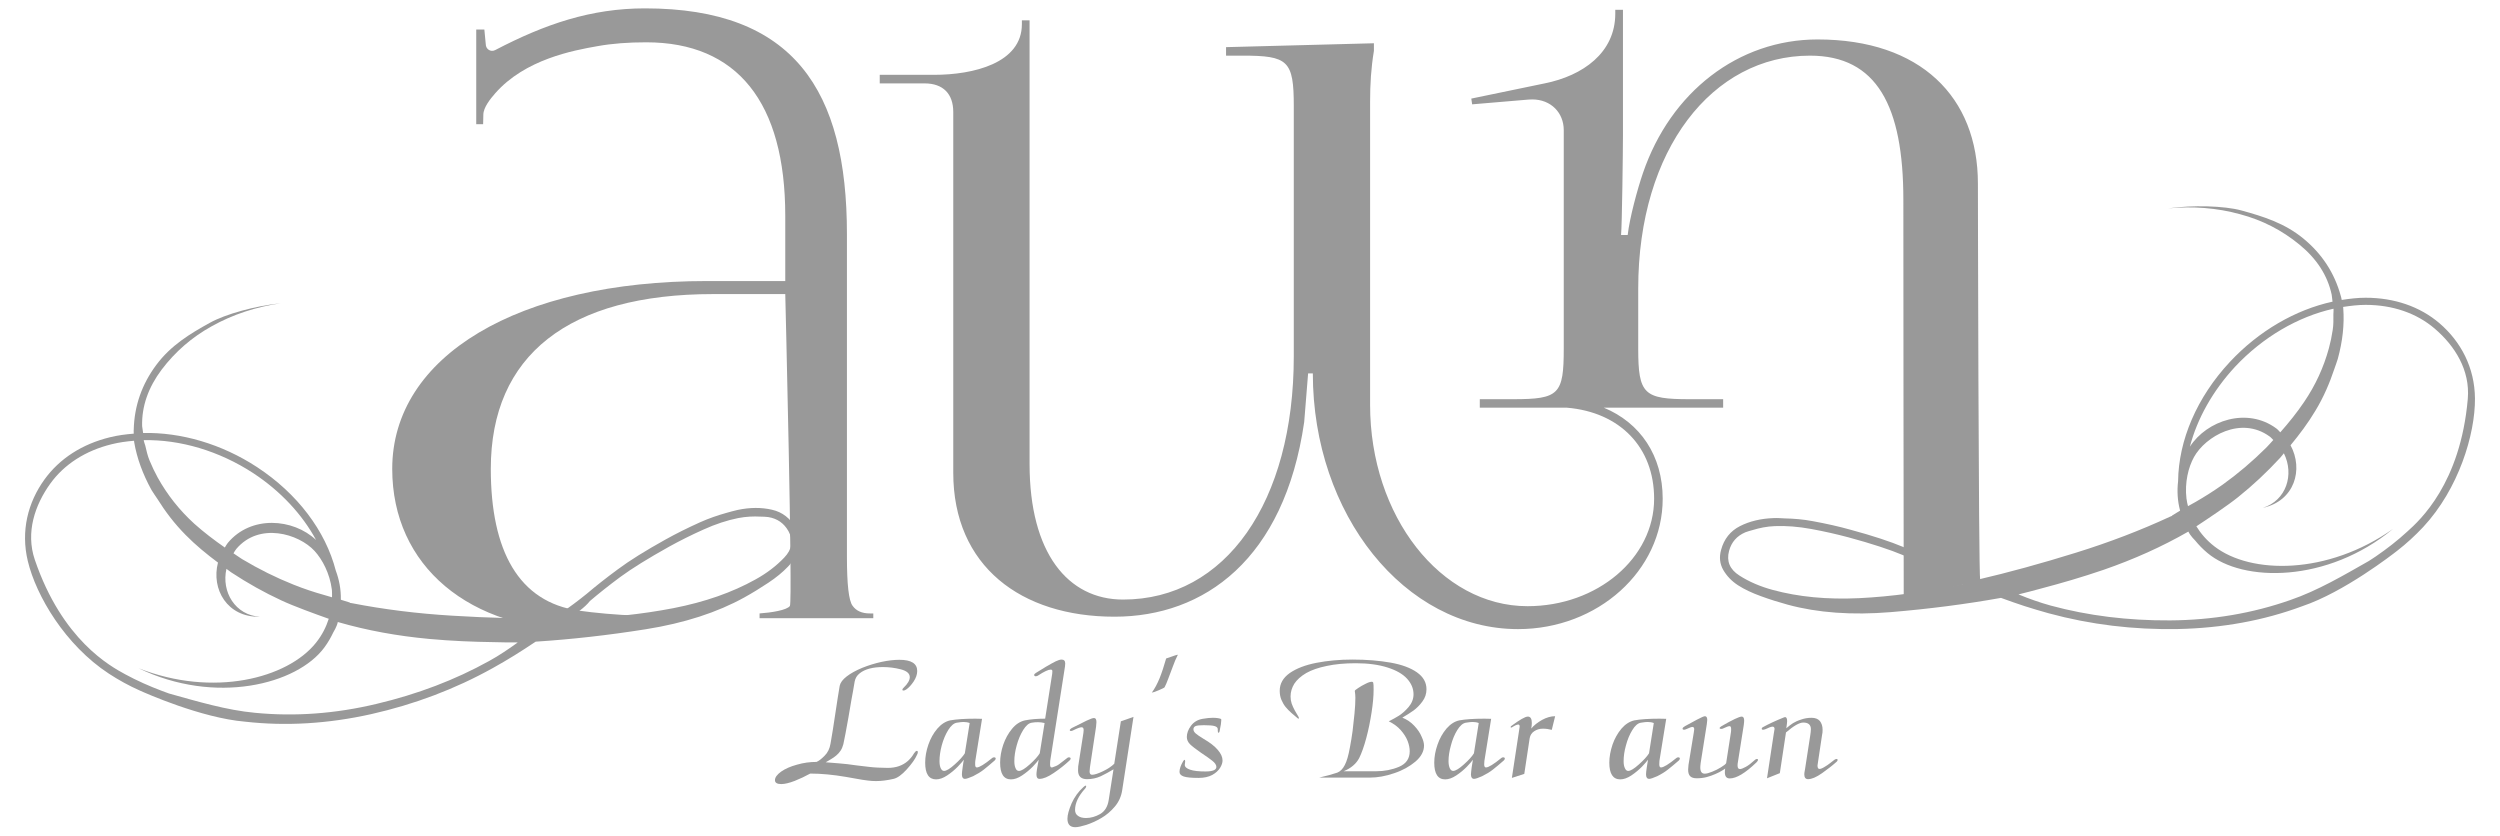 <?xml version="1.0" encoding="utf-8"?>
<!-- Generator: Adobe Illustrator 16.0.0, SVG Export Plug-In . SVG Version: 6.00 Build 0)  -->
<!DOCTYPE svg PUBLIC "-//W3C//DTD SVG 1.1//EN" "http://www.w3.org/Graphics/SVG/1.1/DTD/svg11.dtd">
<svg version="1.1" id="レイヤー_1" xmlns="http://www.w3.org/2000/svg" xmlns:xlink="http://www.w3.org/1999/xlink" x="0px"
	 y="0px" width="969.341px" height="323.979px" viewBox="15.329 338.011 969.341 323.979"
	 enable-background="new 15.329 338.011 969.341 323.979" xml:space="preserve">
<g>
	<g>
		<path fill="#999999" d="M782.237,409.188c0-33.533-22.233-55.879-62.169-55.879c-30.708,0-56.975,20.358-67.706,51.791
			c-2.156,6.305-5.168,17.407-5.921,24.036h-2.569c0.369-3.307,0.739-32.923,0.739-38.83v-48.498h-2.98v1.506
			c0,15.148-12.565,24.05-27.387,27.03l-28.438,5.893l0.327,2.228l21.85-1.845c0.481-0.027,0.963-0.057,1.433-0.057
			c7.34,0,12.238,5.224,12.238,11.897v84.728c0,17.747-1.832,19.606-19.578,19.606H589.1v3.293h33.749
			c20.525,1.719,33.844,15.318,33.844,35.296c0,23.015-22.006,41.669-49.095,41.669c-33.689,0-61.033-34.954-61.033-78.057V377.358
			c0-6.672,0.369-12.946,1.478-19.621v-2.952l-57.33,1.506v3.293h6.306c17.745,0,19.959,1.874,19.959,19.621v96.938
			c0,56.588-26.463,94.34-66.188,94.34c-21.464,0-36.258-18.129-36.258-52.542V377.358v-31.459h-2.982v1.49
			c0,15.148-18.868,19.635-34.045,19.635h-21.069v3.321h17.378c7.212,0,11.129,4.06,11.129,11.104v139.827
			c0,36.244,26.265,55.851,62.497,55.851c34.784,0,65.845-22.188,73.57-75.458l1.519-18.867h1.833
			c0,54.731,35.662,99.139,79.561,99.139c30.95,0,56.093-22.658,56.093-50.556c0-16.654-8.677-29.432-22.815-35.296h46.254v-3.293
			H670.49c-17.745,0-19.962-1.858-19.962-19.606v-23.324c0-53.993,28.837-90.281,66.586-90.281
			c25.967,0,36.216,19.563,36.216,55.879c0,0,0.086,154.097,0.144,154.893l29.646-7.326
			C782.464,560.189,782.237,409.188,782.237,409.188z"/>
		<path fill="#999999" d="M961.165,463.307c-7.568-6.444-17.479-9.853-28.609-9.853c-3.065,0-6.159,0.37-9.255,0.852
			c-0.169-0.823-0.312-1.518-0.354-1.518c-2.429-8.929-7.312-16.383-14.537-22.305c-7.228-5.948-15.52-8.545-24.021-10.875
			c-6.688-1.83-18.898-2.129-28.438-0.794c9.568-0.923,18.938-0.227,27.997,2.272c8.518,2.27,16.213,6.218,22.913,11.726
			c6.759,5.523,10.932,11.954,12.552,19.464c0,0,0.171,1.291,0.327,2.697c-14.396,3.139-28.637,11.387-39.795,23.356
			c-12.808,13.713-19.905,30.38-20.089,46.281c-0.439,3.721-0.241,7.581,0.779,11.388l-3.121,1.902
			c0.043,0.027,0.043,0.086,0.057,0.099c-0.3,0.128-0.596,0.255-0.854,0.354c-11.328,5.252-23.453,9.91-36.472,13.956
			c-13.359,4.159-26.052,7.652-38.148,10.464c-0.88-0.342-1.59-0.723-2.441-1.08c-4.315-1.718-8.49-3.437-12.338-5.252
			c-4.019-2.018-8.646-4.089-13.842-6.275c-5.195-2.185-12.096-4.459-20.615-6.757c-4.513-1.28-9.425-2.358-14.622-3.323
			c-3.748-0.711-7.325-0.995-10.932-1.079c-1.419-0.059-2.868-0.2-4.346-0.114c-4.913,0.172-9.256,1.222-12.975,3.109
			c-3.691,1.874-6.189,4.968-7.326,9.214c-0.795,2.866-0.483,5.437,0.837,7.778c1.378,2.358,3.251,4.332,5.722,5.937
			c2.456,1.591,5.452,2.997,8.915,4.246c3.494,1.278,6.9,2.342,10.337,3.28c11.67,3.179,24.972,4.129,39.963,2.896
			c15.008-1.251,29.263-3.11,42.749-5.523c3.039,1.122,6.104,2.186,9.17,3.194c3.124,1.009,6.22,1.9,9.343,2.783
			c16.213,4.401,32.909,6.417,50.086,6.104c17.208-0.369,33.266-3.293,48.229-8.858c16.199-5.452,34.912-20.02,36.784-21.48
			c3.579-2.768,6.943-5.864,10.081-9.201c13.744-14.751,20.189-35.932,20.089-49.873
			C974.865,480.501,969.483,470.434,961.165,463.307z M736.167,569.941c-12.381,0.583-23.511-0.481-33.476-3.193
			c-4.814-1.306-9.158-3.151-12.905-5.565c-3.778-2.386-5.11-5.593-4.032-9.597c0.922-3.408,3.038-5.792,6.331-7.198
			c0.866-0.354,1.891-0.583,2.84-0.867c2.612-0.795,5.395-1.392,8.576-1.519c4.314-0.171,9.043,0.185,14.097,1.108
			c5.096,0.936,9.924,2.043,14.467,3.251c9.115,2.47,16.156,4.797,21.226,6.929c5.067,2.156,9.613,4.228,13.643,6.272
			c1.279,0.953,2.868,1.847,4.757,2.671c0.582,0.212,0.895,0.369,1.377,0.594c1.25,0.597,2.556,1.165,3.522,1.62
			C762.021,567.515,748.563,569.346,736.167,569.941z M881.93,480.23c10.79-11.527,24.434-19.448,38.161-22.516
			c0.029,0.141,0.043,0.284,0.043,0.284c0.042,0.625-0.07,1.207-0.07,1.831c0.027,2.088,0.058,4.16-0.257,6.09
			c-0.369,2.485-0.852,4.827-1.477,7.099c-2.016,7.411-5.196,14.338-9.569,20.784c-2.825,4.204-5.977,8.091-9.285,11.841
			c-0.511-0.511-0.907-1.05-1.532-1.506c-11.288-8.348-26.876-3.18-33.521,7.069C867.266,500.348,873.27,489.586,881.93,480.23z
			 M863.7,534.266c-0.197-0.839-0.453-1.648-0.51-2.485c-0.028-0.155-0.058-0.298-0.085-0.439
			c-0.738-6.277,0.737-12.182,2.923-16.127c4.401-7.966,18.173-16.07,29.317-7.966c0.554,0.383,0.953,0.922,1.42,1.363
			c-0.881,0.951-1.747,2.003-2.669,2.911c-5.438,5.409-11.118,10.223-16.995,14.426c-3.606,2.555-7.054,4.711-10.448,6.671
			C865.689,533.186,864.581,533.783,863.7,534.266z M903.367,570.667c-14.65,5.14-30.185,7.78-46.581,7.894
			c-16.354,0.101-31.789-1.803-46.295-5.736c-2.273-0.625-4.374-1.306-6.333-1.987c-1.945-0.68-4.019-1.449-6.19-2.355
			c2.896-0.653,5.964-1.562,8.943-2.329c7.753-2.045,15.702-4.345,24.078-7.211c11.643-4.031,22.546-8.915,32.654-14.71
			c0,0,0.17-0.099,0.198-0.112c0.767,1.676,2.627,3.463,2.627,3.463c1.378,1.69,2.925,3.294,4.786,4.855
			c13.685,11.499,46.51,11.67,71.922-9.34c-25.385,17.944-55.143,17.632-69.182,6.814c-3.139-2.413-5.325-5.056-7.058-7.824
			c4.431-2.909,12.237-8.135,16.171-11.313c5.693-4.545,11.131-9.641,16.313-15.248c0.525-0.539,0.938-1.192,1.449-1.761
			c4.116,8.249,0.938,18.313-8.148,21.152c12.338-2.696,15.815-14.878,10.733-24.263c3.491-4.216,6.814-8.645,9.639-13.388
			c3.224-5.308,5.522-10.759,7.37-16.27c0.396-1.264,0.951-2.542,1.306-3.817c1.874-6.83,2.598-13.333,2.13-19.565
			c0,0-0.015-0.299-0.058-0.596c2.924-0.44,5.821-0.796,8.716-0.796c10.45,0,19.735,3.182,26.778,9.188
			c7.779,6.643,13.798,16.07,12.847,27.244c-2.853,32.894-18.642,47.135-23.396,51.408c-3.876,3.576-7.965,6.742-12.295,9.711
			c-0.837,0.511-1.633,1.136-2.484,1.633c-0.085,0.07-0.212,0.142-0.299,0.185C924.209,560.984,913.959,567.046,903.367,570.667z"/>
		<path fill="#999999" d="M26.11,555.547c3.251,13.559,14.525,32.582,31.419,43.657c3.833,2.497,7.836,4.711,11.953,6.53
			c2.187,0.993,23.852,10.648,40.847,12.096c15.844,1.789,32.157,0.822,48.938-2.925c16.753-3.776,32.512-9.709,47.192-17.887
			c2.81-1.563,5.62-3.21,8.376-4.913c2.754-1.719,5.48-3.466,8.191-5.296c13.671-0.88,27.926-2.456,42.804-4.829
			c14.851-2.37,27.573-6.487,38.134-12.335c3.096-1.718,6.163-3.606,9.243-5.651c3.095-2.044,5.622-4.145,7.654-6.275
			c2.016-2.101,3.377-4.485,4.144-7.084c0.754-2.627,0.398-5.21-1.037-7.779c-2.172-3.848-5.267-6.291-9.299-7.198
			c-4.088-0.95-8.547-0.938-13.373,0.085c-1.42,0.282-2.84,0.767-4.231,1.108c-3.435,0.963-6.855,2.128-10.278,3.661
			c-4.883,2.199-9.356,4.431-13.459,6.717c-7.721,4.301-13.899,8.135-18.399,11.499c-4.543,3.336-8.545,6.502-11.968,9.411
			c-3.279,2.671-6.926,5.368-10.691,8.036c-0.737,0.554-1.363,1.078-2.113,1.618c-12.424,0.141-25.599-0.2-39.54-1.064
			c-13.587-0.81-26.494-2.442-38.759-4.828c-0.285-0.069-0.624-0.1-0.895-0.143c0-0.043,0-0.1,0-0.128l-3.478-1.08
			c0.086-3.975-0.637-7.765-1.96-11.299c-3.974-15.376-14.849-29.842-30.522-40.122c-13.714-8.986-29.501-13.559-44.181-13.23
			c-0.199-1.349-0.384-2.672-0.384-2.672c-0.184-7.623,2.342-14.934,7.567-21.892c5.239-6.926,11.711-12.563,19.436-16.836
			c8.22-4.585,17.094-7.483,26.663-8.889c-9.613,0.967-21.396,4.189-27.444,7.583c-7.724,4.258-15.106,8.773-20.699,16.269
			c-5.594,7.497-8.547,15.873-8.774,25.103c-0.043,0-0.028,0.723,0,1.589c-3.137,0.256-6.218,0.652-9.201,1.392
			c-10.846,2.641-19.592,8.318-25.414,16.383C26.154,532.816,23.313,543.877,26.11,555.547z M235.902,578.135
			c0.824-0.711,1.931-1.563,2.981-2.414c0.469-0.341,0.767-0.568,1.22-0.938c1.647-1.249,2.983-2.499,3.977-3.749
			c3.437-2.923,7.325-6.02,11.769-9.314c4.416-3.251,10.733-7.182,18.982-11.78c4.115-2.272,8.545-4.487,13.23-6.588
			c4.715-2.144,9.229-3.607,13.459-4.459c3.136-0.611,5.977-0.709,8.688-0.568c0.995,0.028,2.018,0.028,2.983,0.171
			c3.519,0.555,6.133,2.387,7.866,5.482c1.987,3.604,1.418,7.012-1.648,10.234c-3.096,3.25-6.815,6.09-11.202,8.504
			c-9.017,5.024-19.579,8.717-31.773,11.101C264.267,576.176,250.781,577.608,235.902,578.135z M137.883,547.383
			c-8.9-8.404-25.257-9.654-34.227,1.137c-0.484,0.568-0.769,1.191-1.151,1.788c-4.09-2.853-8.093-5.877-11.869-9.257
			c-5.75-5.238-10.45-11.201-14.168-17.887c-1.15-2.104-2.2-4.289-3.152-6.603c-0.738-1.774-1.22-3.818-1.675-5.835
			c-0.156-0.596-0.44-1.137-0.554-1.788c0,0,0-0.086,0-0.258c14.07-0.282,29.205,4.146,42.422,12.779
			C124.169,528.472,132.531,537.488,137.883,547.383z M140.811,568.649c-3.75-1.05-7.624-2.327-11.729-3.974
			c-6.7-2.67-13.373-5.978-19.918-9.896c-1.133-0.683-2.185-1.519-3.307-2.229c0.355-0.54,0.625-1.151,1.081-1.677
			c8.858-10.505,24.191-5.946,30.366,0.769c3.024,3.322,5.892,8.688,6.687,14.935c0,0.142,0,0.299,0.043,0.469
			c0.072,0.837,0.029,1.69,0.029,2.556C143.138,569.333,141.946,568.963,140.811,568.649z M81.181,606.997
			c-0.085-0.043-0.199-0.07-0.341-0.1c-0.923-0.27-1.846-0.739-2.783-1.023c-4.828-1.816-9.625-3.944-14.225-6.443
			c-5.622-3.067-24.362-13.133-35.011-44.409c-3.593-10.604,0.057-21.211,5.991-29.474c5.422-7.524,13.686-12.818,23.852-15.304
			c2.783-0.697,5.706-1.092,8.632-1.333c0.028,0.31,0.056,0.595,0.07,0.595c1.051,6.161,3.308,12.321,6.716,18.515
			c0.653,1.136,1.505,2.214,2.228,3.364c3.053,4.898,6.631,9.64,10.99,14.04c3.875,3.948,8.136,7.426,12.549,10.719
			c-2.682,10.296,3.564,21.311,16.257,20.999c-9.54-0.568-15.006-9.625-12.977-18.57c0.597,0.425,1.193,0.909,1.804,1.334
			c6.376,4.203,12.849,7.836,19.494,10.905c4.571,2.158,13.373,5.366,18.37,7.125c-0.994,3.096-2.497,6.22-4.969,9.313
			c-11.045,13.83-39.837,21.27-68.771,9.854c29.672,14.368,61.473,6.359,72.063-8.077c1.406-1.917,2.528-3.877,3.451-5.836
			c0,0,1.392-2.215,1.746-4.018c0.042,0.015,0.225,0.084,0.225,0.084c11.189,3.225,22.916,5.354,35.167,6.49
			c8.832,0.808,17.109,1.135,25.143,1.246c3.096,0.059,6.275,0.173,9.242,0.115c-1.943,1.392-3.734,2.668-5.465,3.776
			c-1.731,1.151-3.619,2.302-5.679,3.438c-13.146,7.296-27.669,12.833-43.614,16.609c-15.928,3.806-31.602,4.968-47.104,3.463
			C103.129,613.373,91.715,609.934,81.181,606.997z"/>
		<g>
			<path fill="#999999" d="M352.602,575.863c-3.039,0-5.281-0.965-6.701-2.981c-1.477-1.959-2.185-8.276-2.185-18.896v-5.58
				c0,0,0-3.805,0-5.821v-90.547v-5.055v-18.228c0-55.626-20.474-87.499-78.313-87.499c-20.983,0-38.83,6.133-58.067,16.172
				c-1.691,0.907-3.661-0.326-3.661-2.286l-0.541-5.667h-3.152v36.686h2.671l0.084-3.633c0-2.868,2.755-6.22,4.599-8.335
				c11.571-13.189,30.227-16.624,39.668-18.285c5.748-1.037,12.025-1.491,18.881-1.491c35.307,0,53.92,23.271,53.92,67.266v25.3
				h-30.367c-73.214,0-122.025,29.105-122.025,72.832c0,37.622,29.773,62.695,74.494,62.695c19.522,0,41.469-7.724,41.469-7.724
				c-8.29,3.521-32.099,1.618-43.555,0c-23.341-3.322-34.189-23.1-34.189-54.972c0-44.069,30.184-67.777,86.236-67.777h27.938
				c0,0,2.953,119.314,1.79,120.932c-1.165,1.647-7.269,2.583-11.755,2.894v1.847h44.095v-1.847H352.602L352.602,575.863z"/>
		</g>
	</g>
	<g>
		<path fill="#999999" d="M346.71,602.283c-0.412,2.457-0.81,4.83-1.263,7.142c-0.369,2.286-0.811,4.588-1.165,6.843
			c-0.413,2.258-0.767,4.372-1.15,6.304c-0.384,1.975-0.681,3.294-0.809,4.005c-0.255,0.908-0.567,1.731-1.022,2.428
			c-0.469,0.724-1.023,1.349-1.703,1.917c-0.627,0.54-1.364,1.049-2.115,1.476c-0.753,0.454-1.435,0.823-2.003,1.18
			c1.136,0.069,2.769,0.184,4.941,0.395c2.172,0.157,4.585,0.441,7.268,0.84c2.271,0.282,3.847,0.468,4.713,0.554
			c0.911,0.098,1.989,0.213,3.265,0.268c1.281,0.057,2.586,0.113,3.892,0.113c1.561,0,3.038-0.227,4.344-0.682
			c1.319-0.482,2.456-1.135,3.408-1.985c0.965-0.853,1.788-1.874,2.415-2.98c0.425-0.627,0.794-0.953,1.049-0.953
			c0.284,0,0.426,0.156,0.426,0.481c0,0.355-0.112,0.725-0.341,1.093c-0.68,1.578-2.015,3.466-3.945,5.595
			c-1.917,2.115-3.635,3.351-5.125,3.69c-2.484,0.567-4.756,0.852-6.773,0.852c-0.994,0-2.071-0.055-3.237-0.212
			c-1.22-0.142-2.81-0.382-4.912-0.781c-2.043-0.369-3.251-0.596-3.549-0.626c-4.968-0.851-9.57-1.29-13.842-1.29
			c-1.931,1.064-3.962,2.029-6.048,2.854c-2.086,0.795-3.833,1.22-5.181,1.22c-1.619,0-2.442-0.498-2.442-1.519
			c0-1.067,0.796-2.159,2.385-3.309c1.589-1.107,3.635-2.017,6.162-2.699c2.527-0.737,5.025-1.064,7.553-1.064
			c0.852-0.325,1.874-1.107,3.125-2.371c1.248-1.219,2.016-2.81,2.328-4.783c0.385-2.145,0.679-3.875,0.88-5.224
			c0.198-1.323,0.524-3.366,0.936-6.12c0.428-2.754,0.739-4.883,0.98-6.416c0.241-1.563,0.525-3.096,0.753-4.602
			c0.255-1.219,1.164-2.44,2.711-3.633c1.562-1.207,3.564-2.301,6.005-3.323c2.471-0.992,4.97-1.761,7.498-2.315
			c2.527-0.538,4.854-0.808,6.943-0.808c4.599,0,6.898,1.449,6.898,4.345c0,1.319-0.469,2.671-1.377,4.061
			c-0.921,1.365-1.874,2.415-2.823,3.066c-0.442,0.313-0.812,0.456-1.165,0.456c-0.269,0-0.385-0.114-0.385-0.342
			c0-0.227,0.158-0.481,0.484-0.766c1.604-1.534,2.385-2.926,2.385-4.089c0-1.42-1.164-2.441-3.506-3.039
			c-2.344-0.597-4.644-0.879-6.872-0.879c-1.888,0-3.578,0.169-5.124,0.566c-1.565,0.398-2.898,1.021-3.919,1.859
			C347.605,599.885,346.966,600.963,346.71,602.283z"/>
		<path fill="#999999" d="M393.49,633.02c-0.057,0.342-0.057,0.809-0.057,1.349c0,0.81,0.198,1.208,0.654,1.208
			c0.964,0,2.966-1.208,5.904-3.621c0.226-0.213,0.454-0.298,0.766-0.298c0.428,0,0.64,0.155,0.64,0.496
			c0,0.213-0.126,0.47-0.398,0.724c-1.574,1.393-2.966,2.527-4.157,3.492c-1.194,0.937-2.599,1.789-4.203,2.598
			c-1.562,0.668-2.586,1.036-3.125,1.036c-0.822,0-1.22-0.568-1.22-1.731c0-0.483,0.083-1.377,0.283-2.696
			c0.17-1.334,0.34-2.358,0.482-2.996c-0.368,0.524-1.136,1.389-2.355,2.682c-1.194,1.235-2.585,2.387-4.118,3.408
			c-1.561,1.037-2.981,1.533-4.314,1.533c-2.797,0-4.218-2.158-4.218-6.473c0-2.271,0.414-4.572,1.235-6.986
			c0.825-2.371,1.959-4.431,3.465-6.203c1.476-1.719,3.15-2.812,5.011-3.222c2.386-0.429,5.636-0.654,9.724-0.654
			c1.392,0,2.244,0.027,2.611,0.057L393.49,633.02z M388.876,617.943c-0.47,0-1.321,0.086-2.543,0.284
			c-1.136,0.171-2.243,1.107-3.335,2.826c-1.065,1.718-1.903,3.704-2.512,5.947c-0.595,2.229-0.879,4.272-0.879,6.134
			c0,1.094,0.142,1.986,0.454,2.697c0.341,0.738,0.765,1.094,1.306,1.094c0.909,0,2.301-0.838,4.145-2.514
			c1.874-1.646,3.181-3.138,3.919-4.314l1.874-11.741C390.593,618.084,389.771,617.943,388.876,617.943z"/>
		<path fill="#999999" d="M422.479,634.369c0,0.81,0.198,1.208,0.627,1.208c0.198,0,0.309,0,0.425-0.086
			c0.938-0.283,1.733-0.64,2.398-1.123c0.64-0.468,1.661-1.263,3.139-2.413c0.198-0.213,0.425-0.298,0.709-0.298
			c0.428,0,0.682,0.155,0.682,0.497c0,0.212-0.144,0.469-0.428,0.723c-1.788,1.675-3.805,3.279-6.104,4.828
			c-2.242,1.531-4.086,2.299-5.536,2.299c-0.824,0-1.193-0.568-1.193-1.731c0-0.822,0.27-2.696,0.88-5.692
			c-0.326,0.524-1.123,1.389-2.301,2.682c-1.22,1.235-2.612,2.386-4.144,3.407c-1.548,1.038-2.983,1.534-4.317,1.534
			c-2.81,0-4.201-2.158-4.201-6.473c0-2.271,0.396-4.545,1.206-6.958c0.796-2.329,1.944-4.415,3.422-6.188
			c1.447-1.762,3.122-2.854,5.026-3.265c2.213-0.429,4.826-0.654,7.807-0.654l2.727-17.379c0.043-0.341,0.07-0.68,0.07-1.021
			c0-0.439-0.212-0.625-0.668-0.625c-0.88,0-2.499,0.736-4.798,2.243c-0.283,0.212-0.595,0.341-0.952,0.341
			c-0.41,0-0.638-0.172-0.638-0.539c0-0.227,0.228-0.482,0.682-0.767c1.151-0.683,2.471-1.491,3.919-2.413
			c1.532-0.896,2.725-1.563,3.704-2.046c0.951-0.455,1.719-0.71,2.33-0.71c0.921,0,1.404,0.498,1.404,1.52
			c0,0.482-0.055,0.837-0.084,1.122l-5.735,36.628C422.509,633.362,422.479,633.829,422.479,634.369z M417.824,618.029
			c-0.823,0-1.647,0.055-2.44,0.198c-1.165,0.171-2.258,1.107-3.324,2.826c-1.064,1.718-1.901,3.704-2.512,5.947
			c-0.623,2.229-0.923,4.272-0.923,6.134c0,1.094,0.144,1.986,0.456,2.697c0.284,0.738,0.724,1.094,1.334,1.094
			c0.909,0,2.301-0.838,4.16-2.514c1.858-1.646,3.18-3.138,3.903-4.314l1.875-11.741C419.5,618.155,418.676,618.029,417.824,618.029
			z"/>
		<path fill="#999999" d="M454.823,615.969l-4.358,28.296c-0.356,2.47-1.308,4.628-2.855,6.46c-1.561,1.858-3.308,3.335-5.308,4.501
			c-1.948,1.136-3.919,2.016-5.737,2.611c-1.859,0.568-3.266,0.909-4.315,0.909c-2.043,0-3.039-1.122-3.039-3.293
			c0-1.477,0.568-3.479,1.62-5.962c1.121-2.472,2.64-4.559,4.571-6.29c0.368-0.354,0.681-0.568,0.936-0.568
			c0.114,0,0.143,0.069,0.143,0.24c0,0.257-0.114,0.555-0.369,0.853c-2.64,2.881-3.947,5.678-3.947,8.349
			c0,1.021,0.413,1.789,1.178,2.3c0.767,0.554,1.805,0.81,3.082,0.81c1.845,0,3.663-0.524,5.48-1.547
			c1.788-1.052,2.895-2.841,3.293-5.339l1.874-11.996c-1.59,0.979-3.238,1.859-4.913,2.669c-1.703,0.782-3.478,1.15-5.365,1.15
			c-2.301,0-3.465-1.136-3.465-3.38c0-0.766,0.015-1.277,0.057-1.589l2.018-12.946c0.055-0.342,0.098-0.711,0.098-1.123
			c0-0.725-0.269-1.093-0.794-1.093c-0.583,0-1.717,0.41-3.335,1.234c-0.329,0.128-0.568,0.213-0.769,0.213
			c-0.311,0-0.481-0.128-0.481-0.354c0-0.214,0.256-0.441,0.711-0.754c2.469-1.248,4.399-2.2,5.805-2.896
			c1.463-0.695,2.401-1.022,2.883-1.022c0.652,0,0.936,0.541,0.936,1.619c0,0.126-0.059,0.709-0.143,1.745l-2.357,15.631
			c-0.084,0.895-0.155,1.477-0.155,1.732c0,0.824,0.327,1.277,0.95,1.277c0.938,0,2.33-0.453,4.232-1.362
			c1.858-0.896,3.351-1.874,4.387-2.925l2.556-16.439c0.396-0.169,1.15-0.426,2.228-0.767
			C453.233,616.523,454.111,616.226,454.823,615.969z"/>
		<path fill="#999999" d="M472.029,591.877c-0.738,1.42-1.377,2.983-1.96,4.601c-0.625,1.618-1.193,3.181-1.761,4.67
			c-0.54,1.491-1.022,2.571-1.418,3.323c-0.115,0.214-0.909,0.583-2.358,1.208c-1.392,0.581-2.301,0.879-2.596,0.879
			c1.122-1.533,2.115-3.408,2.995-5.536c0.866-2.13,1.703-4.715,2.556-7.696c0.764-0.241,1.375-0.453,1.789-0.61
			c0.48-0.184,1.021-0.354,1.604-0.554C471.504,591.948,471.886,591.877,472.029,591.877z"/>
		<path fill="#999999" d="M487.745,622.117c-0.142,0-0.241-0.269-0.241-0.823v-0.511c0-0.568-0.354-0.966-1.15-1.222
			c-0.808-0.257-2.201-0.37-4.244-0.37c-1.59,0-2.654,0.113-3.237,0.354c-0.541,0.256-0.809,0.654-0.809,1.237
			c0,0.523,0.268,1.064,0.836,1.574c0.568,0.512,1.648,1.264,3.208,2.2c2.355,1.364,4.174,2.756,5.395,4.204
			c1.25,1.446,1.847,2.81,1.847,4.115c0,0.825-0.286,1.762-0.938,2.839c-0.668,1.065-1.662,1.988-3.067,2.783
			c-1.406,0.737-3.15,1.136-5.268,1.136c-2.781,0-4.685-0.185-5.777-0.553c-1.079-0.385-1.632-0.953-1.632-1.776
			c0-1.137,0.44-2.456,1.35-4.031c0.226-0.397,0.438-0.65,0.623-0.65c0.143,0,0.226,0.253,0.226,0.65
			c0,0.155-0.014,0.369-0.083,0.653c-0.043,0.271-0.071,0.482-0.071,0.652c0,0.783,0.695,1.392,2.086,1.875
			c1.376,0.47,3.352,0.681,5.935,0.681c2.812,0,4.23-0.582,4.23-1.773c0-0.74-0.539-1.577-1.648-2.43
			c-1.079-0.85-2.47-1.845-4.214-2.98c-2.088-1.449-3.552-2.583-4.359-3.378c-0.825-0.825-1.235-1.762-1.235-2.812
			c0-1.449,0.524-2.896,1.604-4.344c1.08-1.449,2.585-2.358,4.529-2.698c1.605-0.271,2.881-0.397,3.905-0.397
			c1.39,0,2.498,0.155,3.222,0.453c0.07,0.059,0.099,0.2,0.099,0.457c0,0.752-0.197,2.101-0.609,4.06
			C488.186,621.848,488,622.117,487.745,622.117z"/>
		<path fill="#999999" d="M536.301,637.052h12.593c3.18,0,6.135-0.568,8.916-1.731c2.782-1.208,4.116-3.21,4.116-6.021
			c0-1.193-0.256-2.527-0.795-3.947c-0.553-1.42-1.449-2.84-2.669-4.229c-1.221-1.394-2.783-2.527-4.657-3.437
			c1.433-0.71,2.755-1.449,3.947-2.187c1.163-0.737,2.427-1.831,3.719-3.321c1.278-1.505,1.933-3.181,1.933-4.971
			c0-2.214-0.853-4.229-2.528-6.063c-1.675-1.817-4.174-3.251-7.581-4.33c-3.379-1.078-7.495-1.647-12.267-1.647
			c-4.287,0-8.05,0.356-11.271,1.051c-3.208,0.654-5.879,1.577-7.951,2.755c-2.074,1.221-3.605,2.586-4.628,4.146
			c-0.953,1.563-1.45,3.181-1.45,4.941c0,0.964,0.143,1.872,0.429,2.754c0.324,0.895,0.722,1.761,1.22,2.683
			c0.524,0.909,0.995,1.719,1.448,2.47c0.099,0.187,0.142,0.356,0.142,0.525c0,0.115-0.043,0.172-0.142,0.172
			c-0.156,0-0.427-0.172-0.711-0.469c-0.396-0.326-1.05-0.865-1.985-1.688c-0.909-0.825-1.704-1.605-2.329-2.388
			c-0.625-0.767-1.15-1.676-1.604-2.726c-0.469-1.08-0.669-2.27-0.669-3.55c0-2.752,1.293-5.024,3.891-6.871
			c2.612-1.803,6.049-3.123,10.336-3.96c4.345-0.838,8.973-1.264,13.97-1.264c5.552,0,10.478,0.426,14.822,1.191
			c4.289,0.767,7.681,2.018,10.165,3.75c2.499,1.759,3.719,3.917,3.719,6.588c0,1.717-0.511,3.291-1.589,4.741
			c-1.05,1.448-2.216,2.583-3.421,3.478c-1.236,0.866-2.67,1.804-4.346,2.769c1.789,0.737,3.335,1.762,4.616,3.153
			c1.333,1.404,2.284,2.811,2.866,4.258c0.653,1.392,0.922,2.527,0.922,3.409c0,2.244-1.107,4.314-3.321,6.218
			c-2.229,1.874-4.984,3.436-8.264,4.514c-3.323,1.15-6.46,1.703-9.44,1.703H526.8c2.925-0.666,5.282-1.319,7.043-1.931
			c1.136-0.439,2.13-1.421,2.896-2.924c0.794-1.478,1.448-3.776,2.002-6.872c0.397-2.101,0.752-4.202,1.036-6.36
			c0.27-2.13,0.511-4.4,0.737-6.728c0.229-2.328,0.342-4.389,0.342-6.147c0-0.839-0.085-1.746-0.227-2.655
			c0-0.17,0.439-0.568,1.334-1.136c0.853-0.581,1.847-1.135,2.896-1.647c1.037-0.54,1.831-0.767,2.356-0.767
			c0.313,0,0.54,0.157,0.583,0.482c0.101,0.312,0.127,1.164,0.127,2.585c0,2.471-0.255,5.367-0.78,8.773
			c-0.525,3.379-1.18,6.715-2.059,9.966c-0.866,3.265-1.817,5.879-2.755,7.795C541.141,634.185,539.127,635.903,536.301,637.052z"/>
		<path fill="#999999" d="M590.887,633.02c-0.056,0.342-0.085,0.809-0.085,1.349c0,0.81,0.228,1.208,0.682,1.208
			c0.994,0,2.953-1.208,5.919-3.621c0.216-0.213,0.441-0.298,0.741-0.298c0.438,0,0.666,0.155,0.666,0.496
			c0,0.213-0.155,0.47-0.411,0.724c-1.577,1.393-2.967,2.527-4.174,3.492c-1.165,0.937-2.598,1.789-4.217,2.598
			c-1.533,0.668-2.57,1.036-3.109,1.036c-0.781,0-1.234-0.568-1.234-1.731c0-0.483,0.141-1.377,0.282-2.696
			c0.185-1.334,0.369-2.358,0.482-2.996c-0.312,0.524-1.106,1.389-2.313,2.682c-1.205,1.235-2.585,2.387-4.131,3.408
			c-1.563,1.037-2.982,1.533-4.316,1.533c-2.797,0-4.229-2.158-4.229-6.473c0-2.271,0.426-4.572,1.264-6.986
			c0.808-2.371,1.974-4.431,3.449-6.203c1.505-1.719,3.124-2.812,5.026-3.222c2.355-0.429,5.593-0.654,9.709-0.654
			c1.379,0,2.244,0.027,2.614,0.057L590.887,633.02z M586.273,617.943c-0.469,0-1.349,0.086-2.557,0.284
			c-1.148,0.171-2.255,1.107-3.333,2.826c-1.053,1.718-1.889,3.704-2.471,5.947c-0.625,2.229-0.938,4.272-0.938,6.134
			c0,1.094,0.17,1.986,0.47,2.697c0.325,0.738,0.793,1.094,1.318,1.094c0.909,0,2.301-0.838,4.162-2.514
			c1.858-1.646,3.193-3.138,3.902-4.314l1.858-11.741C587.992,618.084,587.198,617.943,586.273,617.943z"/>
		<path fill="#999999" d="M613.575,620.543c-1.306,0-2.414,0.353-3.407,1.006c-0.966,0.655-1.52,1.533-1.732,2.698l-2.086,13.829
			l-4.813,1.561l2.868-18.853c0.112-0.653,0.154-1.009,0.154-1.053c0-0.538-0.185-0.793-0.553-0.793
			c-0.468,0-1.234,0.324-2.385,1.05c-0.198,0.113-0.342,0.143-0.398,0.143c-0.099,0-0.155-0.071-0.155-0.185
			c0-0.171,0.057-0.27,0.155-0.384c3.336-2.471,5.494-3.705,6.504-3.705c1.05,0,1.547,0.853,1.547,2.499
			c0,0.583-0.071,1.292-0.227,2.145c1.065-1.28,2.483-2.388,4.2-3.353c1.747-0.95,3.423-1.434,5.07-1.434l-1.305,5.297
			C615.946,620.726,614.781,620.543,613.575,620.543z"/>
		<path fill="#999999" d="M658.75,633.02c-0.028,0.342-0.059,0.809-0.059,1.349c0,0.81,0.229,1.208,0.654,1.208
			c0.994,0,2.968-1.208,5.936-3.621c0.228-0.213,0.44-0.298,0.768-0.298c0.396,0,0.623,0.155,0.623,0.496
			c0,0.213-0.155,0.47-0.396,0.724c-1.592,1.393-2.981,2.527-4.202,3.492c-1.164,0.937-2.555,1.789-4.175,2.598
			c-1.533,0.668-2.555,1.036-3.108,1.036c-0.81,0-1.236-0.568-1.236-1.731c0-0.483,0.086-1.377,0.284-2.696
			c0.185-1.334,0.342-2.358,0.481-2.996c-0.34,0.524-1.136,1.389-2.327,2.682c-1.221,1.235-2.599,2.387-4.116,3.408
			c-1.563,1.037-3.01,1.533-4.332,1.533c-2.796,0-4.229-2.158-4.229-6.473c0-2.271,0.441-4.572,1.235-6.986
			c0.824-2.371,1.988-4.431,3.464-6.203c1.478-1.719,3.18-2.812,5.013-3.222c2.37-0.429,5.619-0.654,9.724-0.654
			c1.363,0,2.243,0.027,2.626,0.057L658.75,633.02z M654.151,617.943c-0.482,0-1.335,0.086-2.556,0.284
			c-1.164,0.171-2.3,1.107-3.337,2.826c-1.064,1.718-1.887,3.704-2.482,5.947c-0.626,2.229-0.909,4.272-0.909,6.134
			c0,1.094,0.141,1.986,0.482,2.697c0.311,0.738,0.736,1.094,1.305,1.094c0.88,0,2.271-0.838,4.132-2.514
			c1.858-1.646,3.195-3.138,3.934-4.314l1.845-11.741C655.883,618.084,655.061,617.943,654.151,617.943z"/>
		<path fill="#999999" d="M686.492,621.848c0.057-0.385,0.057-0.767,0.057-1.208c0-0.694-0.198-1.078-0.624-1.078
			c-0.355,0-1.108,0.256-2.173,0.766c-0.384,0.215-0.696,0.312-1.093,0.312c-0.37,0-0.568-0.111-0.568-0.354
			c0-0.184,0.256-0.411,0.738-0.723c4.272-2.471,6.9-3.705,7.823-3.705c0.638,0,0.95,0.525,0.95,1.547
			c0,0.284-0.028,0.824-0.141,1.676l-2.272,14.353c-0.114,0.54-0.142,1.01-0.142,1.379c0,0.965,0.311,1.39,0.937,1.39
			c0.482,0,1.206-0.282,2.228-0.836c1.037-0.554,2.201-1.463,3.507-2.656c0.298-0.299,0.582-0.426,0.853-0.426
			c0.255,0,0.396,0.112,0.396,0.343c0,0.28-0.198,0.564-0.555,0.95c-4.329,4.187-7.807,6.261-10.406,6.261
			c-1.247,0-1.887-0.781-1.887-2.385c0-0.697,0.07-1.151,0.143-1.45c-0.102,0.115-0.469,0.369-1.151,0.753
			c-0.637,0.397-1.503,0.896-2.611,1.351c-1.066,0.481-2.228,0.878-3.408,1.205c-1.191,0.312-2.498,0.469-3.862,0.469
			c-1.162,0-2.015-0.257-2.555-0.796c-0.539-0.553-0.794-1.392-0.794-2.554c0-0.398,0.07-1.023,0.142-1.848l2.046-12.521
			c0.112-0.654,0.17-1.107,0.17-1.278c0-0.625-0.241-0.909-0.724-0.909c-0.299,0-1.092,0.256-2.286,0.823
			c-0.385,0.171-0.682,0.257-0.881,0.257c-0.41,0-0.623-0.128-0.623-0.411c0-0.327,0.311-0.611,0.937-0.98
			c1.476-0.782,3.009-1.648,4.656-2.527c1.676-0.879,2.67-1.32,3.067-1.32c0.596,0,0.907,0.482,0.907,1.434
			c0,0.256-0.056,0.796-0.169,1.633l-2.386,15.078c-0.114,0.895-0.143,1.463-0.143,1.719c0,1.618,0.567,2.412,1.703,2.412
			c0.738,0,1.676-0.254,2.926-0.766c1.219-0.484,2.385-1.066,3.435-1.732c1.079-0.64,1.702-1.165,1.959-1.562L686.492,621.848z"/>
		<path fill="#999999" d="M705.431,637.79l-4.969,1.988l2.641-17.406c0.198-0.995,0.283-1.533,0.283-1.703
			c0-0.61-0.283-0.91-0.766-0.91s-1.392,0.3-2.726,0.967c-0.454,0.169-0.739,0.227-0.922,0.227c-0.371,0-0.555-0.086-0.555-0.368
			c0-0.271,0.185-0.526,0.555-0.683c2.087-1.15,4.698-2.384,7.82-3.635c0.313-0.112,0.512-0.213,0.712-0.213
			c0.453,0,0.766,0.525,0.766,1.574c0,0.482-0.126,1.392-0.326,2.756c0.922-0.823,1.804-1.447,2.597-1.986
			c0.824-0.498,1.86-0.995,3.151-1.394c1.265-0.453,2.615-0.68,4.074-0.68c1.407,0,2.487,0.428,3.197,1.249
			c0.68,0.88,1.049,1.987,1.049,3.379c0,0.766-0.043,1.42-0.197,1.986l-1.562,10.422c-0.143,0.867-0.214,1.35-0.214,1.449
			c0,0.879,0.241,1.347,0.753,1.347c0.453,0,1.106-0.239,1.872-0.723c0.797-0.455,1.535-0.95,2.302-1.562
			c0.766-0.596,1.308-0.995,1.604-1.247c0.327-0.229,0.626-0.343,0.896-0.343c0.255,0,0.37,0.112,0.37,0.343
			c0,0.28-0.144,0.565-0.54,0.877c-1.45,1.308-3.294,2.726-5.48,4.287c-2.215,1.563-4.033,2.329-5.423,2.329
			c-0.995,0-1.478-0.625-1.478-1.916c0-0.256,0.058-0.867,0.27-1.832l2.029-13.146c0.156-0.979,0.257-1.817,0.257-2.498
			c0-1.705-1.009-2.556-2.955-2.556c-1.532,0-3.746,1.308-6.7,3.833L705.431,637.79z"/>
	</g>
</g>
</svg>
